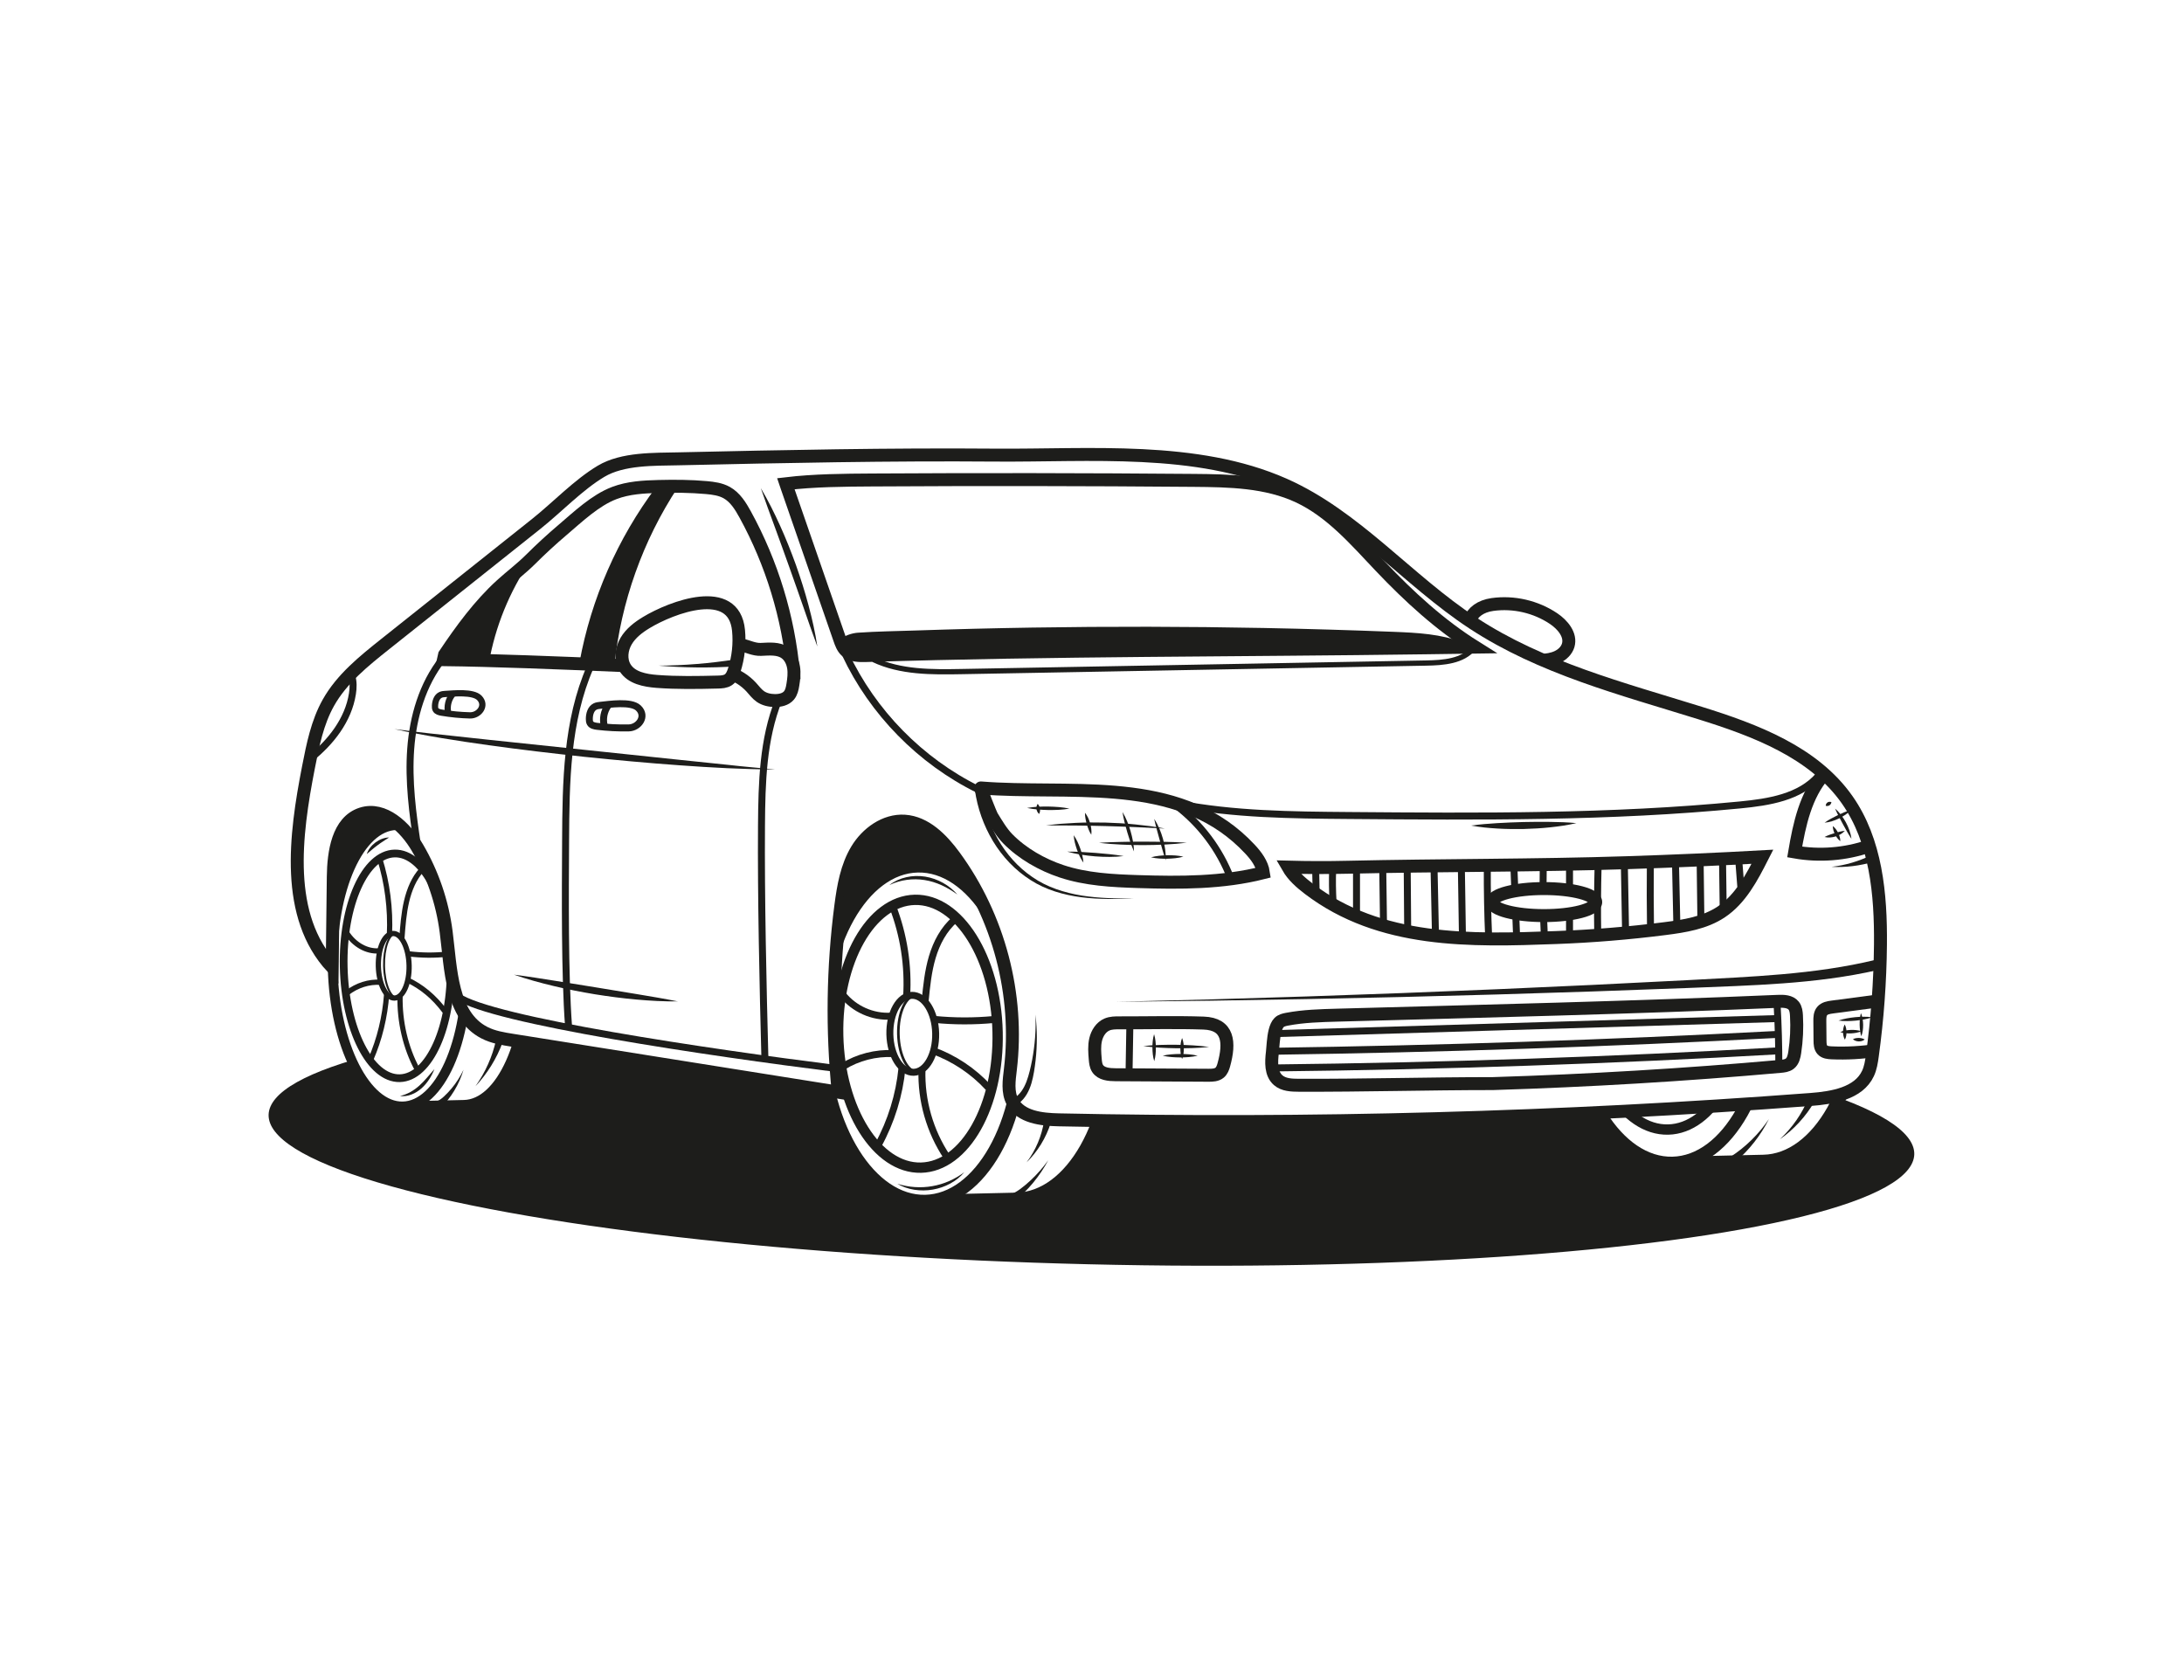 <?xml version="1.0" encoding="utf-8"?>
<!-- Generator: Adobe Illustrator 27.5.0, SVG Export Plug-In . SVG Version: 6.00 Build 0)  -->
<svg version="1.1" xmlns="http://www.w3.org/2000/svg" xmlns:xlink="http://www.w3.org/1999/xlink" x="0px" y="0px"
	 viewBox="0 0 650 500" style="enable-background:new 0 0 650 500;" xml:space="preserve">
<g id="BACKGROUND">
	<rect style="fill:#FFFFFF;" width="650" height="500"/>
</g>
<g id="OBJECTS">
	<g>
		
			<ellipse transform="matrix(0.024 -1 1 0.024 -20.714 654.292)" style="fill:#1D1D1B;" cx="324.755" cy="337.755" rx="38.609" ry="244.892"/>
		<g>
			<g>
				<g>
					<path style="fill:#FFFFFF;stroke:#1D1D1B;stroke-width:3.853;stroke-linejoin:round;stroke-miterlimit:10;" d="
						M300.301,257.41c16.392-0.373,30.187,21.588,30.812,49.051c0.625,27.463-12.157,50.029-28.549,50.402l-27.676,0.63
						l-2.268-99.686L300.301,257.41z"/>
					
						<ellipse transform="matrix(1 -0.023 0.023 1 -6.927 6.315)" style="fill:#FFFFFF;stroke:#1D1D1B;stroke-width:3.856;stroke-miterlimit:10;" cx="274.107" cy="307.614" rx="29.688" ry="49.884"/>
					
						<ellipse transform="matrix(1 -0.023 0.023 1 -6.929 6.292)" style="fill:none;stroke:#1D1D1B;stroke-width:3.069;stroke-miterlimit:10;" cx="273.037" cy="307.639" rx="23.719" ry="39.853"/>
					<path style="fill:none;stroke:#1D1D1B;stroke-width:2.076;stroke-miterlimit:10;" d="M278.473,307.515
						c0.144,6.326-2.791,11.523-6.556,11.609c-3.765,0.086-6.933-4.973-7.077-11.298c-0.144-6.326,2.791-11.523,6.556-11.609
						C275.16,296.131,278.329,301.189,278.473,307.515z"/>
					<path style="fill:none;stroke:#1D1D1B;stroke-width:0.779;stroke-miterlimit:10;" d="M278.473,307.515
						c0.144,6.326-2.224,11.51-5.29,11.58c-3.065,0.07-5.667-5.002-5.811-11.327c-0.144-6.326,2.224-11.51,5.29-11.58
						C275.727,296.118,278.329,301.189,278.473,307.515z"/>
					<path style="fill:none;stroke:#1D1D1B;stroke-width:2.076;stroke-miterlimit:10;" d="M265.662,269.718
						c3.308,8.52,4.74,17.764,4.164,26.886"/>
					<path style="fill:none;stroke:#1D1D1B;stroke-width:2.076;stroke-miterlimit:10;" d="M275.339,297.884
						c0.434-4.397,0.875-8.826,2.134-13.062c1.259-4.236,3.404-8.314,6.755-11.195"/>
					<path style="fill:none;stroke:#1D1D1B;stroke-width:2.076;stroke-miterlimit:10;" d="M278.033,303.375
						c5.892,0.584,11.84,0.597,17.735,0.041"/>
					<path style="fill:none;stroke:#1D1D1B;stroke-width:2.076;stroke-miterlimit:10;" d="M277.608,312.646
						c6.295,2.277,12.027,6.092,16.557,11.019"/>
					<path style="fill:none;stroke:#1D1D1B;stroke-width:2.076;stroke-miterlimit:10;" d="M268.452,317.812
						c-0.784,8.059-3.224,15.953-7.124,23.048"/>
					<path style="fill:none;stroke:#1D1D1B;stroke-width:2.076;stroke-miterlimit:10;" d="M274.398,318.378
						c-0.285,9.13,2.348,18.33,7.421,25.926"/>
					<path style="fill:none;stroke:#1D1D1B;stroke-width:2.076;stroke-miterlimit:10;" d="M265.132,302.415
						c-5.421,0.332-10.938-2.128-14.314-6.383"/>
					<path style="fill:none;stroke:#1D1D1B;stroke-width:2.076;stroke-miterlimit:10;" d="M265.835,313.557
						c-5.215-0.253-10.498,1.105-14.945,3.841"/>
				</g>
				<g>
					<path style="fill:#FFFFFF;stroke:#1D1D1B;stroke-width:3.853;stroke-linejoin:round;stroke-miterlimit:10;" d="
						M522.612,246.128c16.392-0.373,30.187,21.588,30.812,49.051c0.625,27.463-12.157,50.029-28.549,50.402l-27.676,0.63
						l-2.268-99.686L522.612,246.128z"/>
					
						<ellipse transform="matrix(1 -0.023 0.023 1 -6.613 11.37)" style="fill:#FFFFFF;stroke:#1D1D1B;stroke-width:3.856;stroke-miterlimit:10;" cx="496.418" cy="296.332" rx="29.688" ry="49.884"/>
					
						<ellipse transform="matrix(1 -0.023 0.023 1 -6.614 11.346)" style="fill:none;stroke:#1D1D1B;stroke-width:3.069;stroke-miterlimit:10;" cx="495.348" cy="296.356" rx="23.719" ry="39.853"/>
				</g>
				<g>
					<path style="fill:#FFFFFF;stroke:#1D1D1B;stroke-width:2.891;stroke-linejoin:round;stroke-miterlimit:10;" d="
						M136.213,245.363c11-0.25,20.343,18.226,20.867,41.269c0.524,23.042-7.968,41.925-18.968,42.175l-18.572,0.423l-1.903-83.639
						L136.213,245.363z"/>
					
						<ellipse transform="matrix(1 -0.023 0.023 1 -6.507 2.777)" style="fill:#FFFFFF;stroke:#1D1D1B;stroke-width:2.893;stroke-miterlimit:10;" cx="118.825" cy="287.381" rx="19.923" ry="41.854"/>
					
						<ellipse transform="matrix(1 -0.023 0.023 1 -6.508 2.761)" style="fill:none;stroke:#1D1D1B;stroke-width:2.303;stroke-miterlimit:10;" cx="118.107" cy="287.397" rx="15.917" ry="33.438"/>
					<path style="fill:none;stroke:#1D1D1B;stroke-width:1.558;stroke-miterlimit:10;" d="M121.755,287.314
						c0.121,5.307-1.829,9.656-4.356,9.714c-2.526,0.057-4.672-4.198-4.793-9.506c-0.121-5.307,1.829-9.656,4.356-9.714
						C119.488,277.751,121.634,282.007,121.755,287.314z"/>
					<path style="fill:none;stroke:#1D1D1B;stroke-width:0.584;stroke-miterlimit:10;" d="M121.755,287.314
						c0.121,5.307-1.449,9.648-3.506,9.695c-2.057,0.047-3.822-4.218-3.943-9.525c-0.121-5.307,1.449-9.648,3.506-9.695
						C119.869,277.742,121.634,282.007,121.755,287.314z"/>
					<path style="fill:none;stroke:#1D1D1B;stroke-width:1.558;stroke-miterlimit:10;" d="M113.013,255.556
						c2.253,7.161,3.249,14.921,2.897,22.572"/>
					<path style="fill:none;stroke:#1D1D1B;stroke-width:1.558;stroke-miterlimit:10;" d="M119.615,279.222
						c0.275-3.688,0.553-7.401,1.382-10.95c0.829-3.548,2.253-6.962,4.491-9.366"/>
					<path style="fill:none;stroke:#1D1D1B;stroke-width:1.558;stroke-miterlimit:10;" d="M121.444,283.839
						c3.957,0.512,7.949,0.546,11.903,0.102"/>
					<path style="fill:none;stroke:#1D1D1B;stroke-width:1.558;stroke-miterlimit:10;" d="M121.194,291.616
						c4.233,1.934,8.095,5.156,11.155,9.308"/>
					<path style="fill:none;stroke:#1D1D1B;stroke-width:1.558;stroke-miterlimit:10;" d="M115.069,295.915
						c-0.495,6.758-2.103,13.371-4.693,19.309"/>
					<path style="fill:none;stroke:#1D1D1B;stroke-width:1.558;stroke-miterlimit:10;" d="M119.062,296.413
						c-0.157,7.659,1.646,15.387,5.08,21.779"/>
					<path style="fill:none;stroke:#1D1D1B;stroke-width:1.558;stroke-miterlimit:10;" d="M112.782,282.984
						c-3.637,0.258-7.349-1.827-9.631-5.409"/>
					<path style="fill:none;stroke:#1D1D1B;stroke-width:1.558;stroke-miterlimit:10;" d="M113.297,292.335
						c-3.501-0.232-7.041,0.887-10.015,3.166"/>
				</g>
				<path style="fill:#FFFFFF;stroke:#1D1D1B;stroke-width:3.856;stroke-miterlimit:10;" d="M444.184,179.904
					c6.308-0.878,12.922,0.649,18.206,4.205c2.684,1.806,5.246,4.843,4.333,7.946c-0.462,1.569-1.767,2.788-3.251,3.477
					c-1.483,0.689-3.139,0.911-4.771,1.022c-3.227,0.22-6.481,0.038-9.663-0.54c-3.09-0.561-6.211-1.55-8.568-3.625
					C434.671,187.286,437.035,180.899,444.184,179.904z"/>
				<path style="fill:#FFFFFF;stroke:#1D1D1B;stroke-width:3.856;stroke-miterlimit:10;" d="M114.657,191.675
					c-6.383,5.078-12.926,10.34-16.922,17.451c-3.298,5.868-4.634,12.603-5.924,19.209c-3.985,20.409-7.066,44.293,7.061,59.552
					c0.108-8.998,0.215-17.996,0.323-26.995c0.087-7.304,1.408-16.397,8.353-18.661c6.682-2.178,13.117,3.958,16.672,10.02
					c4.492,7.659,7.422,16.229,8.561,25.035c1.438,11.116,1.428,24.927,11.397,30.051c2.587,1.33,5.515,1.805,8.387,2.262
					c32.303,5.145,64.605,10.29,96.908,15.434c-1.876-18.447-1.613-37.111,0.783-55.498c0.75-5.759,1.766-11.65,4.762-16.625
					c2.995-4.975,8.407-8.891,14.203-8.522c6.229,0.397,11.122,5.389,14.813,10.423c13.239,18.056,19.326,41.212,16.677,63.443
					c-0.388,3.258-0.913,6.764,0.64,9.654c2.453,4.565,8.603,5.254,13.784,5.363c74.626,1.579,149.327-0.445,223.758-6.062
					c6.54-0.494,14.262-1.79,17.05-7.727c0.774-1.647,1.049-3.478,1.297-5.281c1.508-10.97,2.318-22.036,2.421-33.108
					c0.14-14.994-1.302-30.844-9.933-43.106c-9.943-14.126-27.325-20.671-43.818-25.805c-23.194-7.22-47.203-13.403-67.51-26.735
					c-19.484-12.792-34.919-31.783-56.231-41.219c-26.091-11.551-57.979-8.555-85.971-8.781
					c-31.433-0.254-62.865,0.396-94.288,1.102c-7.223,0.162-16.57-0.138-23.019,3.704c-6.746,4.019-13.087,10.729-19.319,15.687
					C144.602,167.853,129.63,179.764,114.657,191.675z"/>
				<path style="fill:none;stroke:#1D1D1B;stroke-width:3.856;stroke-miterlimit:10;" d="M234.181,144.838
					c5.237,15.114,10.474,30.228,15.712,45.342c0.442,1.276,0.919,2.607,1.913,3.523c1.564,1.441,3.928,1.458,6.054,1.391
					c55.602-1.752,110.864-1.524,166.543-2.304c4.889-0.068,9.779-0.137,14.668-0.206c-10.517-6.583-19.731-15.059-28.271-24.059
					c-7.385-7.783-14.604-16.213-24.319-20.765c-9.617-4.506-20.614-4.704-31.233-4.794c-31.869-0.27-63.741-0.311-95.61-0.121
					c-8.464,0.05-17.35,0.119-25.754,1.119L234.181,144.838z"/>
				<path style="fill:none;stroke:#1D1D1B;stroke-width:3.856;stroke-miterlimit:10;" d="M132.318,194.847
					c4.934-7.358,10.355-14.793,16.942-20.776c2.886-2.621,5.867-4.823,8.692-7.638c3.042-3.031,6.204-5.941,9.477-8.721
					c4.59-3.899,9.698-8.811,15.389-10.98c4.173-1.591,8.722-1.844,13.187-1.955c4.745-0.118,9.5-0.095,14.227,0.331
					c2.085,0.188,4.222,0.473,6.051,1.49c2.527,1.406,4.124,4.006,5.514,6.541c7.929,14.453,12.844,30.551,14.338,46.969
					c-29.647-0.865-74.489-3.421-104.146-3.792L132.318,194.847z"/>
				<path style="fill:#1D1D1B;" d="M195.332,144.887c-11.527,15.324-19.421,33.361-22.858,52.226
					c3.467,0.279,6.933,0.559,10.4,0.838c1.936-18.784,8.453-37.079,18.83-52.856L195.332,144.887z"/>
				<path style="fill:#1D1D1B;" d="M158.895,165.435c-6.377,8.9-10.847,19.16-13.021,29.89c-0.06,0.298-0.133,0.621-0.368,0.815
					c-0.237,0.195-0.571,0.202-0.877,0.2c-4.253-0.024-8.507-0.048-12.76-0.072c0.933-3.67,3.111-6.889,5.412-9.896
					c3.969-5.187,8.424-10.002,13.287-14.362L158.895,165.435z"/>
				<path style="fill:#FFFFFF;stroke:#1D1D1B;stroke-width:3.856;stroke-miterlimit:10;" d="M296.788,234.799
					c-1.636-0.077-3.26-0.175-4.868-0.304c-0.165-0.013,2.874,7.764,3.312,8.476c1.371,2.226,2.857,4.778,4.682,6.635
					c4.358,4.435,10.161,7.744,16.03,9.694c7.282,2.419,15.061,2.815,22.73,3.061c12.514,0.402,25.204,0.44,37.337-2.647
					c-0.398-2.714-2.149-5.027-4.021-7.031C352.322,231.628,322.928,236.023,296.788,234.799z"/>
				<path style="fill:none;stroke:#1D1D1B;stroke-width:3.856;stroke-miterlimit:10;" d="M542.917,230.348
					c-5.526,6.302-7.381,14.941-8.781,23.204c7.35,1.299,15.028,0.701,22.088-1.721"/>
				<path style="fill:#FFFFFF;stroke:#1D1D1B;stroke-width:3.856;stroke-miterlimit:10;" d="M524.522,254.977
					c-3.128,6.159-6.492,12.591-12.242,16.42c-4.89,3.257-10.914,4.22-16.742,4.962c-10.765,1.372-21.591,2.26-32.436,2.664
					c-25.452,0.949-52.307,1.672-73.564-14.507c-2.389-1.819-4.707-3.845-6.203-6.448c5.895,0.157,11.793,0.168,17.688,0.034
					c27.732-0.63,55.51-0.461,83.268-1.36C497.708,256.309,511.119,255.72,524.522,254.977z"/>
				<path style="fill:none;stroke:#1D1D1B;stroke-width:2.076;stroke-miterlimit:10;" d="M231.735,208.325
					c-4.682,11.708-5.006,24.642-5.099,37.251c-0.158,21.253,0.448,48.153,1.012,69.399"/>
				<path style="fill:none;stroke:#1D1D1B;stroke-width:2.076;stroke-miterlimit:10;" d="M175.684,198.469
					c-7.05,16.113-7.258,34.269-7.352,51.857c-0.084,15.763-0.281,39.383,0.879,55.103"/>
				<path style="fill:none;stroke:#1D1D1B;stroke-width:2.076;stroke-miterlimit:10;" d="M131.665,196.161
					c-5.94,7.535-8.734,17.174-9.432,26.743c-0.698,9.569,0.567,19.164,2.009,28.649"/>
				<path style="fill:none;stroke:#1D1D1B;stroke-width:2.076;stroke-miterlimit:10;" d="M136.207,296.554
					c10.149,7.139,74.796,16.68,112.795,21.451"/>
				<path style="fill:#FFFFFF;stroke:#1D1D1B;stroke-width:3.856;stroke-miterlimit:10;" d="M379.479,306.803
					c0.267-1.039,0.648-1.943,1.212-2.503c0.609-0.605,1.497-0.813,2.34-0.973c4.94-0.936,9.992-1.075,15.018-1.212
					c43.752-1.192,87.361-2.235,131.079-4.108c1.703-0.073,3.684-0.025,4.731,1.32c0.631,0.811,0.745,1.901,0.804,2.927
					c0.21,3.65,0.038,7.321-0.511,10.935c-0.189,1.241-0.488,2.589-1.478,3.361c-0.786,0.613-1.839,0.725-2.831,0.813
					c-28.45,2.528-56.972,4.235-85.52,5.121c-19.252,0-38.496,0.567-57.746,0.498c-2.171-0.008-4.548-0.089-6.183-1.518
					c-2.221-1.942-2.055-5.383-1.704-8.313C378.867,311.661,378.93,308.944,379.479,306.803z"/>
				<path style="fill:#FFFFFF;stroke:#1D1D1B;stroke-width:3.856;stroke-miterlimit:10;" d="M333.165,304.405
					c-1.246-0.003-2.531,0.001-3.679,0.484c-1.798,0.757-2.957,2.594-3.402,4.493c-0.445,1.899-0.284,3.881-0.12,5.824
					c0.08,0.95,0.173,1.94,0.681,2.747c1.065,1.692,3.412,1.885,5.412,1.896c9.194,0.051,18.389,0.103,27.583,0.154
					c1.171,0.007,2.451-0.024,3.348-0.779c0.681-0.574,1.003-1.461,1.242-2.319c1.861-6.684,1.407-12.179-6.033-12.432
					C349.873,304.191,341.495,304.428,333.165,304.405z"/>
				<path style="fill:none;stroke:#1D1D1B;stroke-width:3.856;stroke-miterlimit:10;" d="M558.586,297.948
					c-4.413,0.582-8.827,1.165-13.24,1.748c-1.111,0.147-2.331,0.351-3.045,1.214c-0.669,0.808-0.692,1.954-0.682,3.003
					c0.017,1.935,0.035,3.87,0.052,5.805c0.009,0.969,0.055,2.036,0.717,2.744c0.671,0.717,1.753,0.826,2.734,0.869
					c4.501,0.195,9.021-0.056,13.472-0.748"/>
				<path style="fill:none;stroke:#1D1D1B;stroke-width:2.076;stroke-miterlimit:10;" d="M251.572,194.634
					c8.16,17.395,22.376,31.877,39.616,40.36"/>
				<path style="fill:none;stroke:#1D1D1B;stroke-width:2.076;stroke-miterlimit:10;" d="M350.387,239.163
					c16.782,3.251,33.989,3.4,51.083,3.537c38.846,0.312,77.778,0.621,116.442-3.148c8.485-0.827,17.778-2.268,23.357-8.715"/>
				<g>
					<path style="fill:#FFFFFF;stroke:#1D1D1B;stroke-width:3.856;stroke-miterlimit:10;" d="M226.455,193.263
						c2.479-0.11,5.19-0.405,7.226,1.013c1.413,0.984,2.227,2.662,2.501,4.362c0.274,1.7,0.067,3.44-0.209,5.14
						c-0.185,1.136-0.425,2.324-1.169,3.202c-0.993,1.173-2.661,1.526-4.197,1.508c-1.519-0.018-3.075-0.347-4.32-1.218
						c-1.05-0.735-1.812-1.8-2.677-2.746c-1.854-2.027-4.257-3.546-6.883-4.351c-0.432-0.132-0.911-0.277-1.141-0.666
						c-0.152-0.257-0.16-0.572-0.159-0.87c0.005-1.541,0.161-3.119,0.825-4.509C218.574,189.264,222.48,193.439,226.455,193.263z"/>
					<path style="fill:#FFFFFF;stroke:#1D1D1B;stroke-width:3.856;stroke-miterlimit:10;" d="M192.378,185.26
						c-2.365,1.427-4.641,3.163-6.039,5.544s-1.761,5.523-0.323,7.881c1.872,3.067,5.929,3.838,9.513,4.109
						c6.017,0.454,12.062,0.341,18.095,0.193c1.1-0.027,2.271-0.077,3.176-0.704c0.932-0.646,1.39-1.772,1.735-2.852
						c1.215-3.8,1.648-7.848,1.265-11.819C218.449,173.61,199.872,180.738,192.378,185.26z"/>
				</g>
				<path style="fill:none;stroke:#1D1D1B;stroke-width:2.076;stroke-miterlimit:10;" d="M391.57,258.761
					c0.043,2.197,0.087,4.393,0.13,6.59"/>
				<path style="fill:none;stroke:#1D1D1B;stroke-width:2.076;stroke-miterlimit:10;" d="M396.622,258.761
					c-0.113,3.205-0.073,6.416,0.119,9.618"/>
				<path style="fill:none;stroke:#1D1D1B;stroke-width:2.076;stroke-miterlimit:10;" d="M403.723,258.226c0,4.63,0,9.26,0,13.89"
					/>
				<path style="fill:none;stroke:#1D1D1B;stroke-width:2.076;stroke-miterlimit:10;" d="M411.532,258.404
					c0.077,5.58,0.154,11.159,0.232,16.739"/>
				<path style="fill:none;stroke:#1D1D1B;stroke-width:2.076;stroke-miterlimit:10;" d="M418.809,257.87
					c0.048,6.352,0.097,12.703,0.145,19.055"/>
				<path style="fill:none;stroke:#1D1D1B;stroke-width:2.076;stroke-miterlimit:10;" d="M426.778,257.334
					c0.143,6.708,0.285,13.417,0.428,20.125"/>
				<path style="fill:none;stroke:#1D1D1B;stroke-width:2.076;stroke-miterlimit:10;" d="M434.931,258.225
					c0.104,6.649,0.207,13.297,0.311,19.946"/>
				<path style="fill:none;stroke:#1D1D1B;stroke-width:2.076;stroke-miterlimit:10;" d="M442.649,257.87
					c-0.036,7.125,0.102,14.251,0.414,21.37"/>
				<path style="fill:none;stroke:#1D1D1B;stroke-width:2.076;stroke-miterlimit:10;" d="M450.53,256.98
					c0.273,7.063,0.546,14.125,0.818,21.188"/>
				<path style="fill:none;stroke:#1D1D1B;stroke-width:2.076;stroke-miterlimit:10;" d="M459.303,257.87
					c-0.125,6.828-0.021,13.66,0.313,20.48"/>
				<path style="fill:none;stroke:#1D1D1B;stroke-width:2.076;stroke-miterlimit:10;" d="M467.12,257.87c0,6.827,0,13.653,0,20.479
					"/>
				<path style="fill:none;stroke:#1D1D1B;stroke-width:2.076;stroke-miterlimit:10;" d="M475.621,257.868
					c-0.177,6.647-0.214,13.297-0.11,19.946"/>
				<path style="fill:none;stroke:#1D1D1B;stroke-width:2.076;stroke-miterlimit:10;" d="M483.427,256.799
					c0.12,6.531,0.239,13.061,0.359,19.592"/>
				<path style="fill:none;stroke:#1D1D1B;stroke-width:2.076;stroke-miterlimit:10;" d="M491.176,256.979
					c-0.064,6.352-0.05,12.705,0.044,19.056"/>
				<path style="fill:none;stroke:#1D1D1B;stroke-width:2.076;stroke-miterlimit:10;" d="M498.655,256.623
					c0.13,5.936,0.26,11.871,0.39,17.807"/>
				<path style="fill:none;stroke:#1D1D1B;stroke-width:2.076;stroke-miterlimit:10;" d="M505.991,256.088
					c0.076,5.937,0.152,11.873,0.228,17.81"/>
				<path style="fill:none;stroke:#1D1D1B;stroke-width:2.076;stroke-miterlimit:10;" d="M512.649,255.199
					c0.071,5.224,0.142,10.447,0.214,15.671"/>
				<path style="fill:none;stroke:#1D1D1B;stroke-width:2.076;stroke-miterlimit:10;" d="M517.423,255.192
					c0.224,2.91,0.448,5.819,0.673,8.729"/>
				<path style="fill:none;stroke:#1D1D1B;stroke-width:2.076;stroke-miterlimit:10;" d="M379.858,307.599
					c50.019-1.5,100.038-3,150.056-4.5"/>
				<path style="fill:none;stroke:#1D1D1B;stroke-width:2.076;stroke-miterlimit:10;" d="M528.911,299.182
					c0.34,6.057,0.508,12.124,0.503,18.19"/>
				<path style="fill:none;stroke:#1D1D1B;stroke-width:2.076;stroke-miterlimit:10;" d="M378.705,312.868
					c50.042-0.715,100.07-2.384,150.048-5.007"/>
				<path style="fill:none;stroke:#1D1D1B;stroke-width:2.076;stroke-miterlimit:10;" d="M379.161,317.826
					c50.125-0.55,100.237-2.253,150.283-5.106"/>
				<path style="fill:none;stroke:#1D1D1B;stroke-width:2.076;stroke-miterlimit:10;" d="M349.764,239.505
					c7.434,5.555,13.245,13.256,16.547,21.929"/>
				<path style="fill:none;stroke:#1D1D1B;stroke-width:2.076;stroke-miterlimit:10;" d="M336.271,304.915
					c-0.081,4.723-0.163,9.447-0.244,14.17"/>
			</g>
			<g>
				<g>
					<path style="fill:#1D1D1B;" d="M311.321,245.646c1.467-0.207,2.942-0.333,4.416-0.481c1.476-0.109,2.954-0.196,4.433-0.274
						c2.959-0.148,5.923-0.149,8.884-0.084c2.961,0.09,5.921,0.248,8.867,0.553c1.473,0.156,2.944,0.322,4.412,0.509
						c1.464,0.226,2.93,0.431,4.384,0.716l-8.853-0.428c-2.948-0.115-5.892-0.245-8.838-0.312c-2.946-0.091-5.893-0.117-8.842-0.159
						L311.321,245.646z"/>
				</g>
				<g>
					<path style="fill:#1D1D1B;" d="M327.105,250.824c1.09-0.088,2.178-0.113,3.266-0.176l3.261-0.09
						c2.173-0.066,4.345-0.067,6.517-0.082c4.344,0.01,8.686,0.038,13.044,0.322c-4.335,0.537-8.69,0.697-13.043,0.716
						c-2.177-0.011-4.353-0.037-6.528-0.161l-3.261-0.199C329.274,251.046,328.188,250.97,327.105,250.824z"/>
				</g>
				<g>
					<path style="fill:#1D1D1B;" d="M317.634,253.452c2.836-0.031,5.622,0.172,8.414,0.375c2.789,0.234,5.573,0.47,8.368,0.946
						c-2.817,0.345-5.642,0.295-8.45,0.088C323.161,254.624,320.363,254.231,317.634,253.452z"/>
				</g>
				<g>
					<path style="fill:#1D1D1B;" d="M305.672,240.454c2.111-0.377,4.217-0.437,6.322-0.423c2.104,0.047,4.207,0.171,6.306,0.615
						c-2.111,0.38-4.217,0.439-6.322,0.423C309.874,241.019,307.77,240.895,305.672,240.454z"/>
				</g>
				<g>
					<path style="fill:#1D1D1B;" d="M342.559,255.141c1.598-0.441,3.202-0.564,4.808-0.613c1.606-0.016,3.214,0.044,4.828,0.424
						c-1.598,0.443-3.202,0.566-4.808,0.613C345.78,255.579,344.173,255.518,342.559,255.141z"/>
				</g>
			</g>
			<g>
				<g>
					<path style="fill:#1D1D1B;" d="M343.51,243.719c1.21,1.811,2.016,3.838,2.611,5.911c0.565,2.082,0.924,4.233,0.823,6.409
						c-0.714-2.054-1.24-4.095-1.823-6.131C344.569,247.863,343.964,245.845,343.51,243.719z"/>
				</g>
				<g>
					<path style="fill:#1D1D1B;" d="M334.07,241.65c1.082,1.779,1.811,3.708,2.402,5.671c0.56,1.973,0.984,3.991,1.026,6.073
						c-0.846-1.901-1.439-3.837-2.022-5.782C334.924,245.658,334.382,243.707,334.07,241.65z"/>
				</g>
				<g>
					<path style="fill:#1D1D1B;" d="M322.907,241.88c0.764,0.937,1.203,2.008,1.536,3.104c0.302,1.105,0.5,2.246,0.349,3.446
						c-0.652-1.017-1.02-2.08-1.346-3.159C323.151,244.183,322.898,243.088,322.907,241.88z"/>
				</g>
				<g>
					<path style="fill:#1D1D1B;" d="M308.833,239.24c0.446,0.473,0.591,0.945,0.68,1.432c0.057,0.492,0.054,0.986-0.239,1.567
						c-0.512-0.406-0.698-0.907-0.788-1.416C308.428,240.309,308.462,239.776,308.833,239.24z"/>
				</g>
				<g>
					<path style="fill:#1D1D1B;" d="M319.553,248.561c0.87,1.229,1.437,2.556,1.935,3.909c0.467,1.364,0.861,2.752,0.957,4.256
						c-0.868-1.219-1.438-2.552-1.935-3.909C320.043,251.448,319.647,250.053,319.553,248.561z"/>
				</g>
			</g>
			<g>
				<g>
					<path style="fill:#1D1D1B;" d="M550.958,241.011c-1.045,1.113-2.317,1.91-3.646,2.57c-1.343,0.632-2.758,1.133-4.28,1.257
						c1.234-0.895,2.526-1.545,3.829-2.191C548.179,242.03,549.491,241.422,550.958,241.011z"/>
				</g>
				<g>
					<path style="fill:#1D1D1B;" d="M549.069,247.241c-0.753,0.856-1.751,1.366-2.787,1.701c-1.045,0.305-2.159,0.441-3.262,0.151
						c1.004-0.528,1.975-0.827,2.958-1.143C546.97,247.664,547.943,247.367,549.069,247.241z"/>
				</g>
				<g>
					<path style="fill:#1D1D1B;" d="M545.075,238.736c-0.115,0.517-0.336,0.75-0.598,0.937c-0.279,0.16-0.584,0.263-1.102,0.147
						c0.01-0.533,0.255-0.82,0.544-1.022C544.225,238.623,544.589,238.523,545.075,238.736z"/>
				</g>
				<g>
					<path style="fill:#1D1D1B;" d="M546.159,240.658c1.347,1.128,2.367,2.556,3.205,4.068c0.81,1.527,1.449,3.161,1.657,4.907
						c-0.978-1.455-1.753-2.938-2.569-4.413C547.664,243.73,546.845,242.271,546.159,240.658z"/>
				</g>
				<g>
					<path style="fill:#1D1D1B;" d="M545.477,245.837c0.739,0.566,1.195,1.273,1.583,2.014c0.359,0.755,0.65,1.545,0.655,2.477
						c-0.741-0.565-1.197-1.272-1.583-2.014C545.775,247.558,545.484,246.769,545.477,245.837z"/>
				</g>
			</g>
			<g>
				<g>
					<path style="fill:#1D1D1B;" d="M343.473,307.781c0.417,1.326,0.517,2.671,0.542,4.013c-0.007,1.343-0.092,2.689-0.495,4.019
						c-0.419-1.347-0.519-2.679-0.542-4.013C342.987,310.466,343.072,309.133,343.473,307.781z"/>
				</g>
				<g>
					<path style="fill:#1D1D1B;" d="M351.815,308.913c0.409,1.046,0.501,2.091,0.519,3.137c-0.015,1.046-0.107,2.091-0.519,3.137
						c-0.412-1.046-0.504-2.091-0.519-3.137C351.313,311.004,351.405,309.958,351.815,308.913z"/>
				</g>
				<g>
					<path style="fill:#1D1D1B;" d="M340.27,311.321c3.268-0.366,6.532-0.417,9.794-0.391c3.262,0.057,6.524,0.193,9.781,0.646
						c-3.268,0.368-6.532,0.419-9.794,0.392C346.789,311.908,343.527,311.771,340.27,311.321z"/>
				</g>
				<g>
					<path style="fill:#1D1D1B;" d="M346.043,314.183c1.736-0.409,3.472-0.501,5.207-0.519c1.736,0.015,3.472,0.107,5.208,0.519
						c-1.736,0.412-3.472,0.504-5.208,0.519C349.514,314.684,347.778,314.592,346.043,314.183z"/>
				</g>
				<g>
					<path style="fill:#1D1D1B;" d="M557.229,302.748c-1.641,0.57-3.302,0.824-4.971,1.003c-1.673,0.147-3.351,0.217-5.071-0.03
						c1.627-0.571,3.296-0.826,4.971-1.003C553.836,302.573,555.523,302.502,557.229,302.748z"/>
				</g>
				<g>
					<path style="fill:#1D1D1B;" d="M547.694,307.153c1.029-0.451,2.071-0.585,3.116-0.644c1.046-0.027,2.096,0.023,3.158,0.393
						c-1.029,0.453-2.071,0.587-3.116,0.644C549.805,307.57,548.756,307.52,547.694,307.153z"/>
				</g>
				<g>
					<path style="fill:#1D1D1B;" d="M551.462,309.267c0.639-0.32,1.199-0.366,1.768-0.369c0.569,0.028,1.125,0.101,1.748,0.453
						c-0.546,0.468-1.167,0.584-1.773,0.584C552.599,309.903,551.986,309.758,551.462,309.267z"/>
				</g>
				<g>
					<path style="fill:#1D1D1B;" d="M549.01,304.893c0.417,0.729,0.518,1.493,0.544,2.254c-0.006,0.761-0.09,1.528-0.493,2.266
						c-0.42-0.769-0.521-1.509-0.544-2.255C548.526,306.414,548.61,305.671,549.01,304.893z"/>
				</g>
				<g>
					<path style="fill:#1D1D1B;" d="M553.851,301.509c0.482,1.123,0.621,2.284,0.656,3.442c0.002,1.158-0.101,2.323-0.552,3.46
						c-0.372-1.164-0.453-2.301-0.486-3.444C553.469,303.823,553.516,302.683,553.851,301.509z"/>
				</g>
			</g>
			<path style="fill:#FFFFFF;stroke:#1D1D1B;stroke-width:3.856;stroke-miterlimit:10;" d="M474.919,268.466
				c0,2.221-6.903,4.022-15.417,4.022s-15.417-1.801-15.417-4.022c0-2.221,6.903-4.022,15.417-4.022
				S474.919,266.244,474.919,268.466z"/>
			<g>
				<path style="fill:none;stroke:#1D1D1B;stroke-width:2.076;stroke-miterlimit:10;" d="M178.655,209.908
					c-0.527,0.054-1.065,0.122-1.54,0.356c-1.288,0.635-1.719,2.267-1.723,3.703c-0.001,0.437,0.03,0.894,0.259,1.266
					c0.408,0.664,1.283,0.834,2.057,0.928c3.126,0.377,6.279,0.533,9.428,0.467c2.975-0.062,5.446-3.489,2.841-5.939
					C187.786,208.63,181.353,209.63,178.655,209.908z"/>
				<path style="fill:none;stroke:#1D1D1B;stroke-width:2.076;stroke-miterlimit:10;" d="M181.011,209.936
					c-1.272,1.74-1.708,4.063-1.155,6.146"/>
			</g>
			<g>
				<path style="fill:none;stroke:#1D1D1B;stroke-width:1.863;stroke-miterlimit:10;" d="M132.557,206.528
					c-0.475,0.027-0.96,0.065-1.395,0.256c-1.18,0.517-1.634,1.961-1.697,3.248c-0.019,0.391-0.01,0.803,0.18,1.146
					c0.339,0.612,1.115,0.801,1.805,0.916c2.786,0.467,5.606,0.737,8.43,0.808c2.669,0.067,5.025-2.903,2.791-5.206
					C140.794,205.76,134.987,206.39,132.557,206.528z"/>
				<path style="fill:none;stroke:#1D1D1B;stroke-width:1.863;stroke-miterlimit:10;" d="M134.668,206.65
					c-1.212,1.507-1.699,3.571-1.289,5.461"/>
			</g>
			<path style="fill:#1D1D1B;" d="M414.738,188.033c7.021,0.277,14.194,0.624,20.724,3.219c-25.558,2.715-51.305,2.992-77.005,3.266
				c-33.521,0.358-67.042,0.716-100.563,1.074c-2.054,0.022-4.218,0.017-6.008-0.993c-5.822-3.288-0.069-6.058,3.434-6.301
				c5.709-0.397,11.463-0.465,17.182-0.659c11.598-0.393,23.2-0.682,34.804-0.867c22.921-0.365,45.848-0.325,68.767,0.122
				C388.964,187.145,401.853,187.525,414.738,188.033z"/>
			<g>
				<g>
					<path style="fill:#1D1D1B;" d="M264.714,263.389c1.454-1.134,3.199-1.929,5.033-2.332c1.834-0.419,3.753-0.46,5.62-0.17
						c3.728,0.609,7.196,2.564,9.597,5.36c-2.955-2.177-6.246-3.776-9.762-4.336C271.698,261.344,268.043,261.828,264.714,263.389z"
						/>
				</g>
				<g>
					<path style="fill:#1D1D1B;" d="M267.052,352.296c3.422,1.076,6.967,1.314,10.394,0.713c3.43-0.587,6.688-2.001,9.552-4.16
						c-2.307,2.782-5.779,4.558-9.375,5.183C274.025,354.648,270.16,354.14,267.052,352.296z"/>
				</g>
				<g>
					<path style="fill:#1D1D1B;" d="M119.053,326.173c2.237-0.502,4.114-1.628,5.733-3.076c1.636-1.442,2.97-3.23,4.511-4.934
						c-0.836,2.127-2.074,4.125-3.819,5.707c-0.882,0.775-1.883,1.432-2.987,1.853C121.397,326.15,120.195,326.35,119.053,326.173z"
						/>
				</g>
				<g>
					<path style="fill:#1D1D1B;" d="M115.801,249.239c-1.223,0.799-2.362,1.493-3.441,2.313c-1.095,0.8-2.085,1.691-3.204,2.631
						c0.436-1.408,1.421-2.583,2.585-3.464C112.921,249.86,114.328,249.255,115.801,249.239z"/>
				</g>
			</g>
			<g>
				<path style="fill:#1D1D1B;" d="M558.937,288.676c-9.33,2.123-18.816,3.285-28.282,3.978c-9.474,0.7-18.93,0.996-28.377,1.38
					c-18.9,0.739-37.803,1.372-56.707,1.926c-37.81,1.1-75.627,1.827-113.446,2.191c37.81-0.883,75.609-2.129,113.39-3.747
					c18.89-0.814,37.776-1.705,56.657-2.703c18.858-1.048,37.837-1.632,56.048-6.055L558.937,288.676z"/>
			</g>
			<g>
				<path style="fill:#1D1D1B;" d="M301.907,326.738c1.677-1.003,2.837-2.858,3.603-4.878c0.762-2.032,1.247-4.25,1.678-6.444
					c0.834-4.408,1.17-8.93,0.989-13.451c0.526,4.494,0.541,9.068,0.038,13.605c-0.27,2.267-0.576,4.522-1.23,6.789
					c-0.661,2.224-1.789,4.57-3.927,6.107L301.907,326.738z"/>
			</g>
			<g>
				<path style="fill:#1D1D1B;" d="M437.852,245.695c2.618-0.374,5.225-0.573,7.829-0.728c2.604-0.168,5.205-0.244,7.807-0.326
					c2.602-0.042,5.204-0.088,7.813-0.041c2.609,0.033,5.221,0.112,7.855,0.366c-2.575,0.608-5.175,0.981-7.781,1.252
					c-2.606,0.284-5.222,0.418-7.839,0.497c-2.617,0.04-5.236,0.028-7.853-0.135C443.067,246.431,440.453,246.18,437.852,245.695z"
					/>
			</g>
			<g>
				<path style="fill:#1D1D1B;" d="M226.428,145.261c2.141,3.614,4.018,7.369,5.742,11.19c1.737,3.817,3.277,7.721,4.706,11.663
					c1.393,3.955,2.673,7.952,3.747,12.006c1.086,4.05,2.01,8.144,2.639,12.298c-1.466-3.936-2.819-7.884-4.188-11.822
					c-1.382-3.933-2.735-7.87-4.152-11.784c-1.38-3.928-2.825-7.831-4.246-11.751C229.242,153.146,227.788,149.234,226.428,145.261z
					"/>
			</g>
			<g>
				<path style="fill:#1D1D1B;" d="M117.385,216.979c4.719,0.597,9.424,1.205,14.153,1.677l14.162,1.53l28.332,2.976l28.333,2.98
					l14.17,1.469c4.721,0.543,9.451,0.931,14.186,1.387c-9.512-0.03-19.018-0.552-28.499-1.242
					c-9.484-0.676-18.951-1.555-28.407-2.53c-9.451-1.019-18.895-2.12-28.312-3.438C136.089,220.48,126.678,219.017,117.385,216.979
					z"/>
			</g>
			<path style="fill:none;stroke:#1D1D1B;stroke-width:2.076;stroke-miterlimit:10;" d="M104.699,201.222
				c0.526,1.689,0.463,3.509,0.189,5.256c-1.215,7.763-6.406,14.413-12.556,19.303"/>
			<path style="fill:#1D1D1B;" d="M250.23,273.45c0.44-3.883,1.045-7.748,1.812-11.581c0.867-4.331,2.036-8.807,4.964-12.114
				c3.874-4.376,10.526-5.865,16.055-3.97c5.529,1.894,9.768,6.884,11.199,12.55c-7.638-1.605-15.832-0.411-22.694,3.308
				L250.23,273.45z"/>
			<path style="fill:#1D1D1B;" d="M106.077,243.414c-3.32,1.995-5.263,5.76-5.95,9.572c-0.688,3.812-0.282,7.726,0.125,11.578
				c2.058-5.192,5.373-9.798,9.034-14.015c1.173-1.351,2.408-2.688,3.945-3.604c1.532-0.914,3.303-1.288,5.054-0.901
				C115.634,242.211,110.081,241.008,106.077,243.414z"/>
			<g>
				<path style="fill:#1D1D1B;" d="M219.037,198.313c-7.701,0.504-15.413,0.431-23.051-0.211c7.665-0.049,15.301-0.671,22.823-1.852
					L219.037,198.313z"/>
			</g>
			<g>
				<path style="fill:#1D1D1B;" d="M292.21,234.874c0.55,5.129,2.153,10.166,4.687,14.701c2.538,4.529,6.079,8.526,10.388,11.465
					c4.3,2.977,9.422,4.624,14.614,5.474c5.218,0.833,10.541,0.914,15.839,0.88c-5.294,0.207-10.62,0.302-15.914-0.366
					c-5.264-0.687-10.553-2.184-15.108-5.119c-4.553-2.892-8.367-6.918-11.164-11.547c-2.793-4.635-4.647-9.843-5.405-15.24
					L292.21,234.874z"/>
			</g>
			<g>
				<path style="fill:#1D1D1B;" d="M557.678,256.443c-4.123,1.242-8.4,1.75-12.581,1.536c4.16-0.478,8.176-1.671,11.825-3.47
					L557.678,256.443z"/>
			</g>
			<g>
				<path style="fill:#1D1D1B;" d="M312.739,334.15c-1.42,4.52-3.941,8.588-7.206,11.779c2.744-3.649,4.518-7.913,5.185-12.255
					L312.739,334.15z"/>
			</g>
			<g>
				<path style="fill:#1D1D1B;" d="M300.438,355.578c1.135-0.367,2.229-1.004,3.27-1.764c1.04-0.765,2.05-1.634,3.017-2.53
					c1.934-1.804,3.699-3.813,5.255-5.995c-1.262,2.363-2.77,4.615-4.499,6.706c-0.87,1.045-1.771,2.052-2.773,3.013
					c-1.005,0.954-2.141,1.851-3.488,2.494L300.438,355.578z"/>
			</g>
			<g>
				<g>
					<path style="fill:#1D1D1B;" d="M129.657,327.87c0.83-0.202,1.666-0.803,2.453-1.532c0.798-0.736,1.555-1.534,2.262-2.376
						c1.413-1.687,2.623-3.573,3.585-5.602c-0.639,2.151-1.557,4.244-2.74,6.203c-0.593,0.979-1.246,1.926-1.967,2.833
						c-0.725,0.9-1.598,1.857-2.891,2.426L129.657,327.87z"/>
				</g>
				<g>
					<path style="fill:#1D1D1B;" d="M149.612,310.166c-1.818,4.921-4.611,9.398-8.114,13.111c2.969-4.153,5.049-8.853,6.124-13.701
						L149.612,310.166z"/>
				</g>
			</g>
			<g>
				<g>
					<path style="fill:#1D1D1B;" d="M540.042,327.817c-2.621,4.509-6.197,8.363-10.353,11.254c3.723-3.431,6.628-7.633,8.493-12.176
						L540.042,327.817z"/>
				</g>
				<g>
					<path style="fill:#1D1D1B;" d="M515.128,344.215c4.423-2.879,8.321-6.699,11.346-11.193
						c-2.427,4.843-5.869,9.254-10.102,12.855L515.128,344.215z"/>
				</g>
			</g>
			<g>
				<path style="fill:#1D1D1B;" d="M152.966,290.073c4.109,0.52,8.176,1.168,12.238,1.818l12.173,1.964l12.167,2.001
					c4.058,0.674,8.12,1.352,12.181,2.166c-4.143,0.046-8.273-0.185-12.387-0.559c-4.117-0.361-8.214-0.913-12.295-1.56
					c-4.075-0.685-8.134-1.463-12.153-2.428C160.87,292.521,156.88,291.43,152.966,290.073z"/>
			</g>
			<path style="fill:none;stroke:#1D1D1B;stroke-width:1.557;stroke-miterlimit:10;" d="M259.974,196.308
				c8.056,3.811,17.334,3.722,26.245,3.558c46.082-0.846,92.164-1.692,138.246-2.538c5.106-0.094,10.901-0.505,14.122-4.468"/>
		</g>
	</g>
</g>
</svg>
